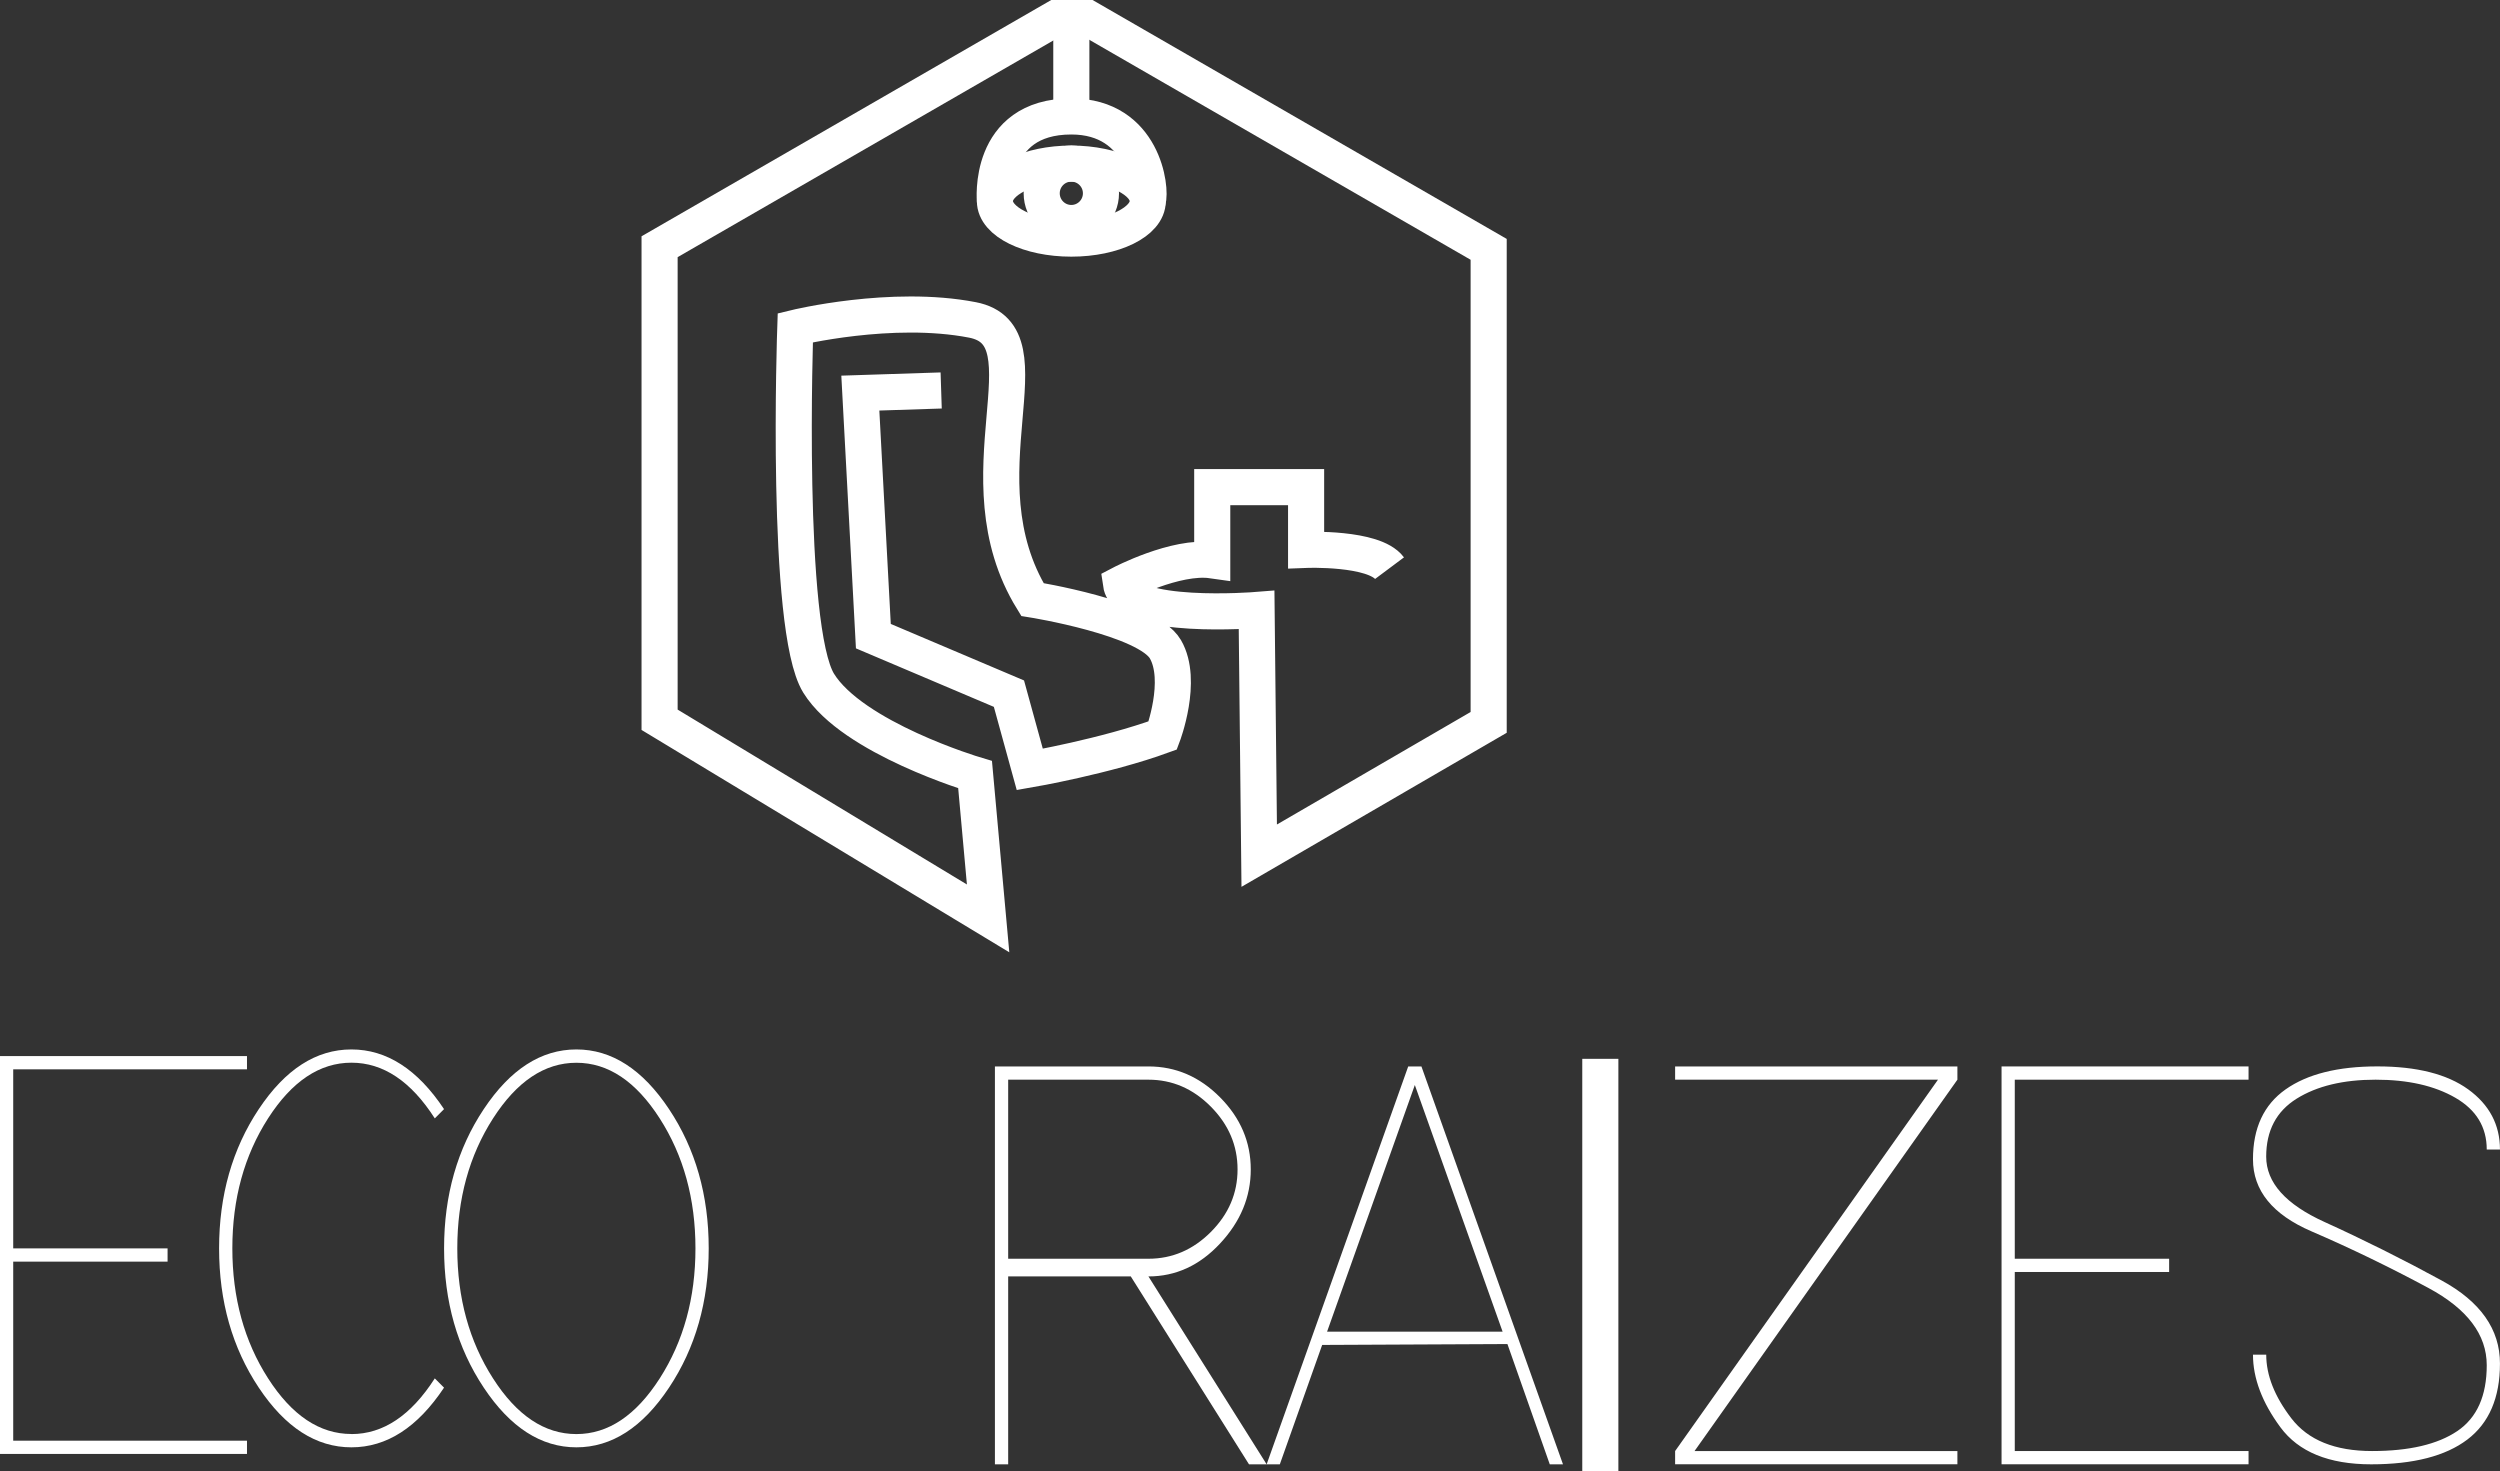 <svg width="277" height="163" viewBox="0 0 277 163" fill="none" xmlns="http://www.w3.org/2000/svg">
<rect x="0" y="0" width="277" height="163" fill="#333333" stroke="none"/>
<g clip-path="url(#clip0_94_26)">
<path d="M104.282 43.264L95.325 43.555L96.768 70.485L111.791 76.857L114.101 85.253C114.101 85.253 122.477 83.807 128.834 81.487C128.834 81.487 131.144 75.406 129.125 71.931C127.101 68.457 114.391 66.428 114.391 66.428C106.015 52.82 116.701 37.183 107.748 35.446C98.791 33.708 88.118 36.315 88.118 36.315C88.118 36.315 86.953 69.616 90.705 75.697C94.462 81.778 108.039 85.831 108.039 85.831L109.482 101.758L73.082 79.75V27.336L118.767 0.989L164.944 27.627V80.041L139.52 94.809L139.23 67.588C139.23 67.588 124.787 68.748 124.206 64.691C124.206 64.691 130.273 61.507 134.316 62.085V53.975H144.716V60.925C144.716 60.925 152.226 60.634 153.959 62.953" stroke="white" stroke-width="4" stroke-miterlimit="10"/>
<path d="M118.703 1.759V12.902" stroke="white" stroke-width="4" stroke-miterlimit="10"/>
<path d="M118.703 24.709C120.516 24.709 121.986 23.235 121.986 21.418C121.986 19.601 120.516 18.127 118.703 18.127C116.89 18.127 115.42 19.601 115.42 21.418C115.42 23.235 116.89 24.709 118.703 24.709Z" stroke="white" stroke-width="4" stroke-miterlimit="10"/>
<path d="M118.703 26.438C123.379 26.438 127.169 24.577 127.169 22.282C127.169 19.988 123.379 18.127 118.703 18.127C114.028 18.127 110.237 19.988 110.237 22.282C110.237 24.577 114.028 26.438 118.703 26.438Z" stroke="white" stroke-width="4" stroke-miterlimit="10"/>
<path d="M110.237 22.282C110.237 22.282 109.319 12.902 118.703 12.902C126.708 12.902 127.609 20.96 127.169 22.282" stroke="white" stroke-width="4" stroke-miterlimit="10"/>
<path d="M110.237 162.247V118.161H127.246C130.277 118.161 132.924 119.303 135.187 121.589C137.45 123.874 138.585 126.536 138.585 129.574C138.585 132.612 137.454 135.347 135.187 137.777C132.92 140.212 130.277 141.428 127.246 141.428L140.344 162.247H138.389L125.291 141.428H111.706V162.247H110.242H110.237ZM111.706 119.629V139.468H127.246C129.885 139.468 132.19 138.479 134.162 136.502C136.135 134.525 137.121 132.214 137.121 129.57C137.121 126.925 136.135 124.606 134.162 122.616C132.19 120.626 129.885 119.629 127.246 119.629H111.706Z" fill="white"/>
<path d="M140.344 162.247L156.03 118.161H157.494L173.179 162.247H171.715L167.023 148.921L146.496 149.019L141.804 162.247H140.34H140.344ZM156.764 120.219L147.039 147.551H166.489L156.764 120.219Z" fill="white"/>
<path d="M185.603 119.629V118.161H216.88V119.629L187.755 160.775H216.88V162.242H185.603V160.775L214.728 119.629H185.603Z" fill="white"/>
<path d="M221.772 162.247V118.161H249.139V119.629H223.237V139.468H240.34V140.936H223.237V160.775H249.139V162.242H221.772V162.247Z" fill="white"/>
<path d="M249.634 150.098H251.098C251.098 152.383 252.029 154.737 253.882 157.15C255.739 159.568 258.719 160.775 262.826 160.775C266.933 160.775 270.075 160.039 272.257 158.571C274.438 157.103 275.531 154.668 275.531 151.27C275.531 147.872 273.371 145.018 269.055 142.699C264.739 140.379 260.422 138.291 256.106 136.43C251.79 134.568 249.63 131.906 249.63 128.444C249.63 124.982 250.834 122.402 253.246 120.703C255.658 119.004 259.043 118.157 263.411 118.157C267.778 118.157 271.134 119.008 273.478 120.703C275.822 122.402 276.996 124.623 276.996 127.366H275.531C275.531 124.884 274.374 122.975 272.06 121.636C269.747 120.296 266.801 119.629 263.215 119.629C259.628 119.629 256.717 120.331 254.467 121.734C252.217 123.138 251.094 125.278 251.094 128.153C251.094 131.029 253.25 133.443 257.571 135.402C261.887 137.362 266.203 139.519 270.519 141.869C274.836 144.218 276.996 147.29 276.996 151.078C276.996 154.865 275.792 157.676 273.38 159.504C270.968 161.331 267.415 162.247 262.728 162.247C258.04 162.247 254.68 160.873 252.661 158.13C250.641 155.387 249.63 152.708 249.63 150.098H249.634Z" fill="white"/>
<path d="M0 161.1V117.014H27.366V118.482H1.464V138.321H18.567V139.789H1.464V159.628H27.366V161.096H0V161.1Z" fill="white"/>
<path d="M38.94 158.896C42.458 158.896 45.536 156.838 48.175 152.725L49.199 153.752C46.266 158.16 42.847 160.364 38.936 160.364C35.025 160.364 31.605 158.16 28.672 153.752C25.739 149.345 24.275 144.201 24.275 138.321C24.275 132.441 25.739 127.297 28.672 122.89C31.605 118.482 35.025 116.278 38.936 116.278C42.847 116.278 46.266 118.482 49.199 122.89L48.175 123.917C45.536 119.8 42.458 117.746 38.94 117.746C35.422 117.746 32.344 119.804 29.701 123.917C27.063 128.033 25.744 132.831 25.744 138.317C25.744 143.803 27.063 148.604 29.701 152.717C32.34 156.833 35.418 158.887 38.94 158.887V158.896Z" fill="white"/>
<path d="M63.864 160.364C59.954 160.364 56.534 158.16 53.601 153.752C50.668 149.345 49.204 144.201 49.204 138.321C49.204 132.441 50.668 127.297 53.601 122.89C56.534 118.482 59.954 116.278 63.864 116.278C67.775 116.278 71.195 118.482 74.128 122.89C77.061 127.297 78.525 132.441 78.525 138.321C78.525 144.201 77.061 149.345 74.128 153.752C71.195 158.16 67.775 160.364 63.864 160.364ZM63.864 158.896C67.382 158.896 70.46 156.838 73.099 152.725C75.737 148.608 77.056 143.811 77.056 138.325C77.056 132.839 75.737 128.038 73.099 123.925C70.46 119.809 67.382 117.754 63.864 117.754C60.346 117.754 57.268 119.813 54.626 123.925C51.987 128.042 50.668 132.839 50.668 138.325C50.668 143.811 51.987 148.613 54.626 152.725C57.264 156.842 60.342 158.896 63.864 158.896Z" fill="white"/>
<path d="M177.316 117.318V163" stroke="white" stroke-width="4" stroke-miterlimit="10"/>
</g>
<defs>
<clipPath id="clip0_94_26">
<rect width="277" height="163" fill="white"/>
</clipPath>
</defs>
</svg>
